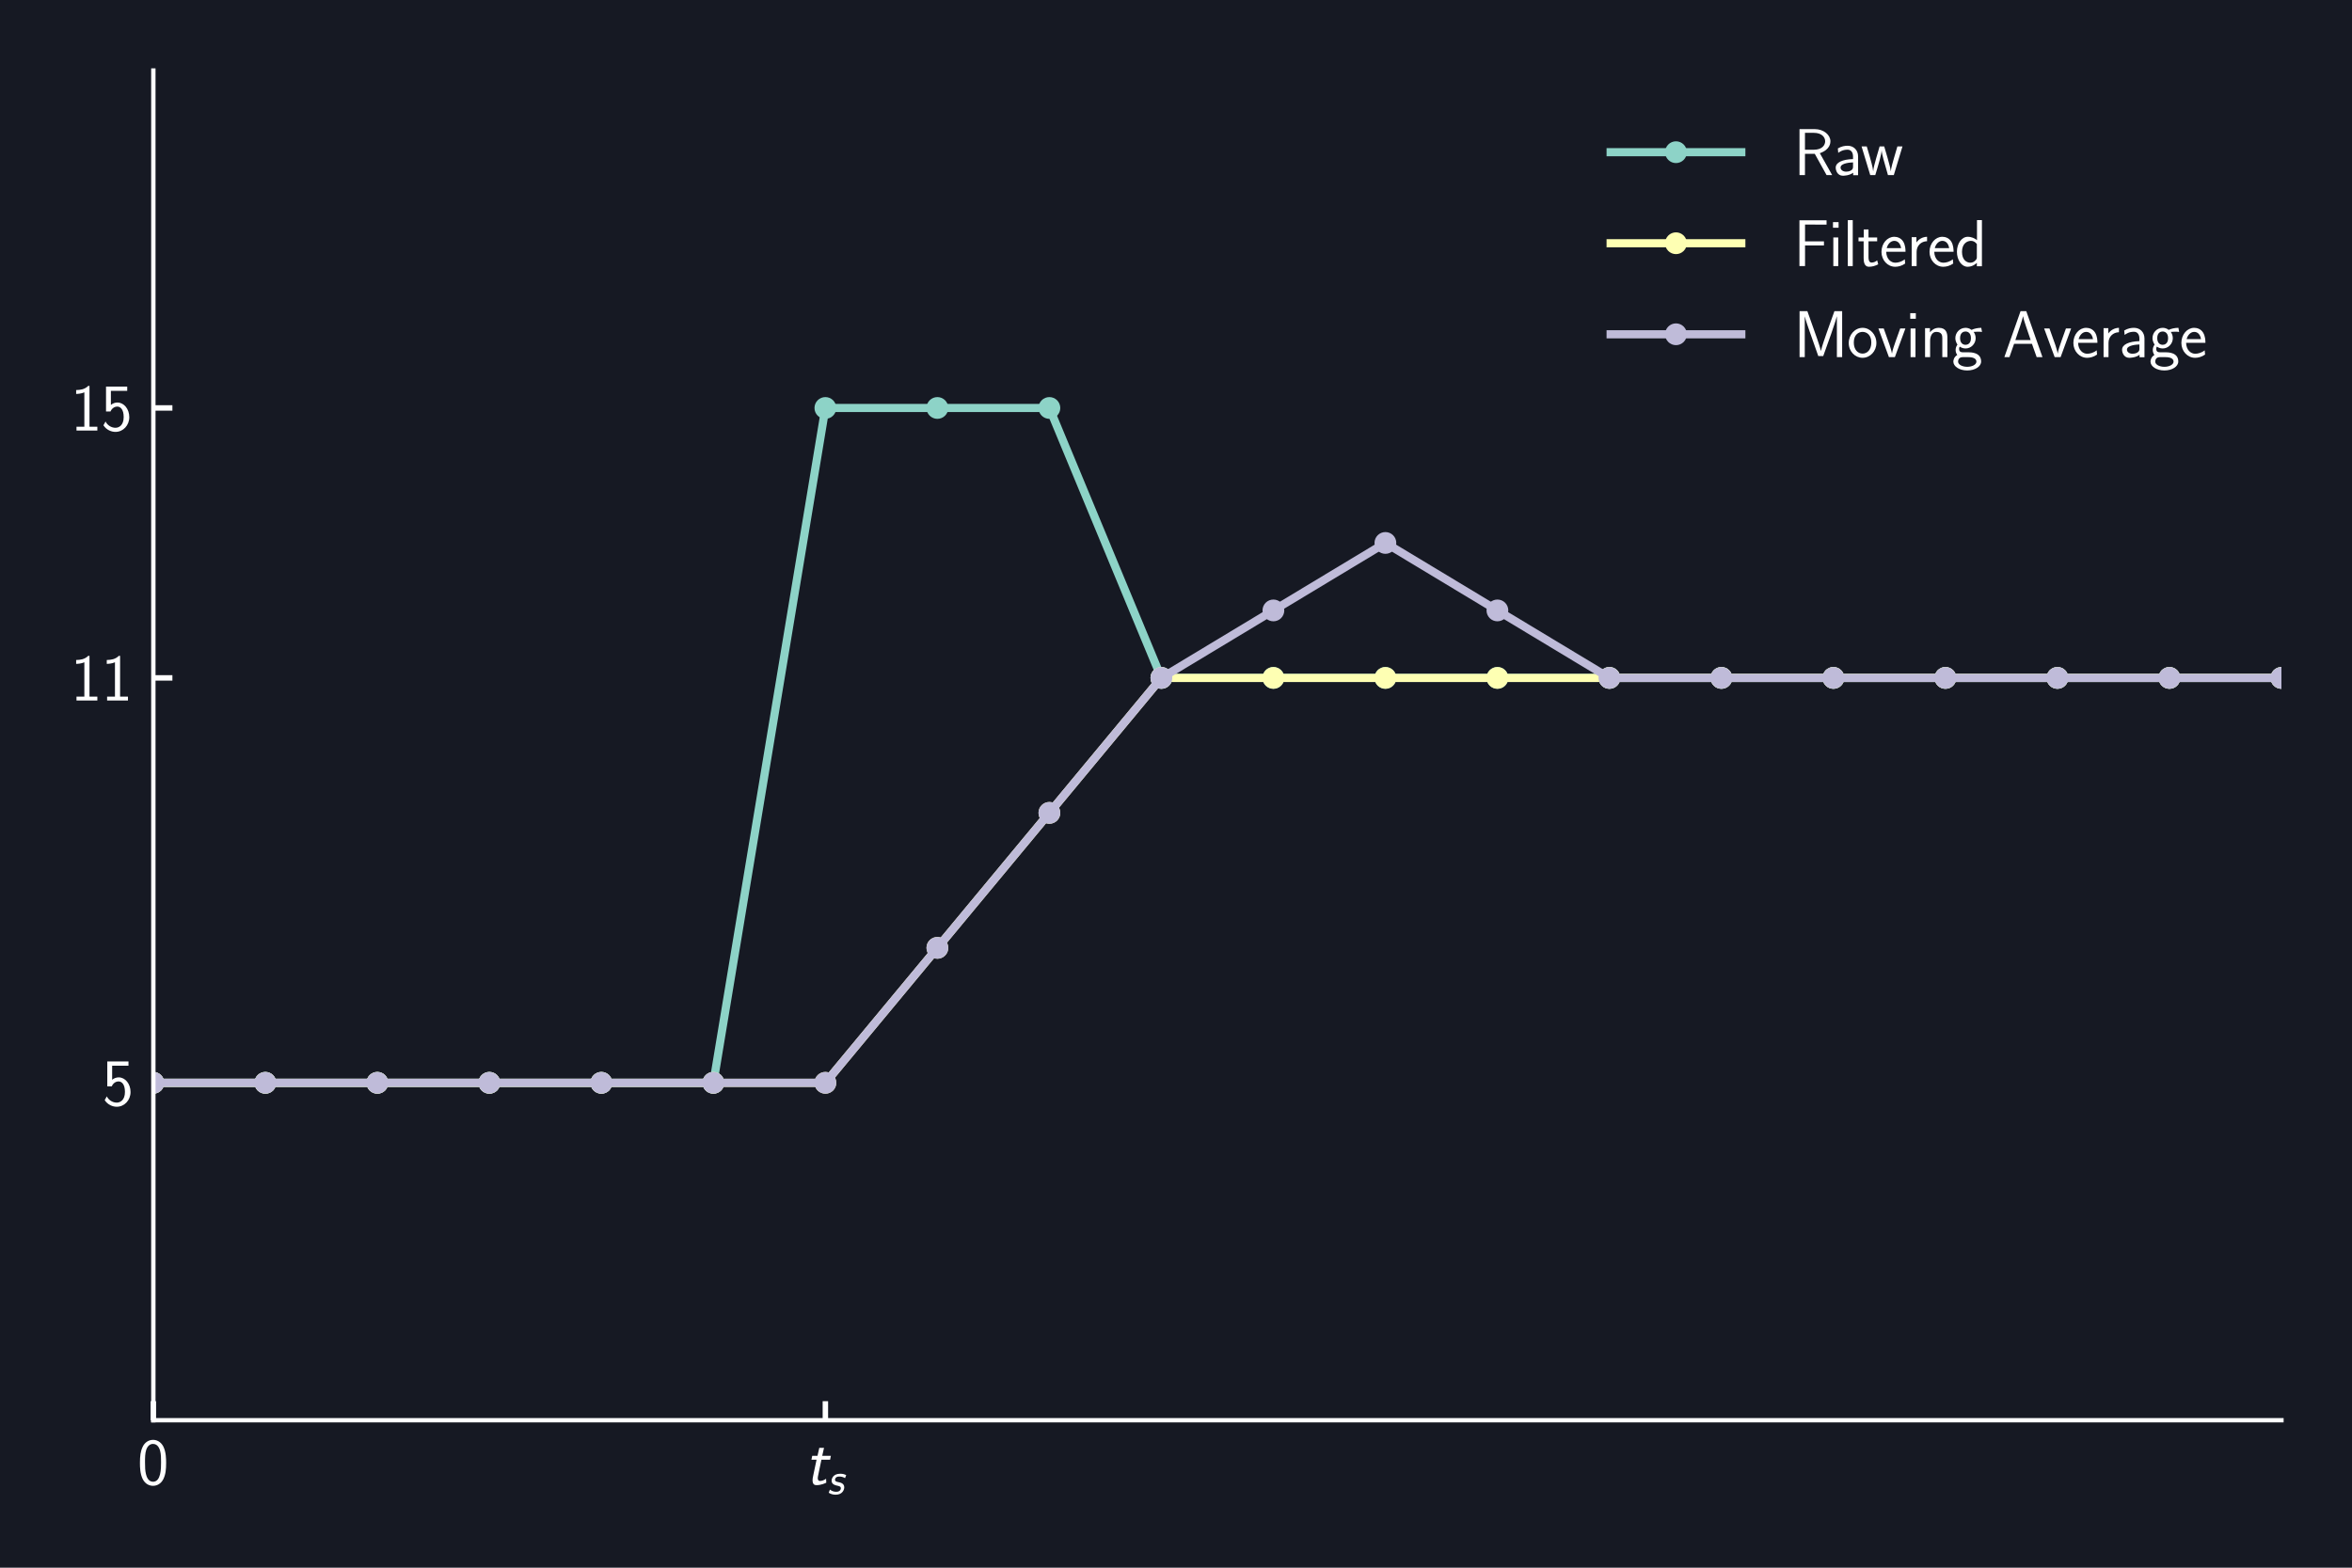 <?xml version="1.0" encoding="utf-8" standalone="no"?>
<!DOCTYPE svg PUBLIC "-//W3C//DTD SVG 1.1//EN"
  "http://www.w3.org/Graphics/SVG/1.1/DTD/svg11.dtd">
<svg xmlns:xlink="http://www.w3.org/1999/xlink" width="432pt" height="288pt" viewBox="0 0 432 288" xmlns="http://www.w3.org/2000/svg" version="1.1">
 <defs>
  <style type="text/css">*{stroke-linejoin: round; stroke-linecap: butt}</style>
 </defs>
 <g id="figure_1">
  <g id="patch_1">
   <path d="M 0 288 
L 432 288 
L 432 0 
L 0 0 
z
" style="fill: #161923"/>
  </g>
  <g id="axes_1">
   <g id="patch_2">
    <path d="M 28.166 260.913 
L 419.04 260.913 
L 419.04 12.96 
L 28.166 12.96 
z
" style="fill: #161923"/>
   </g>
   <g id="matplotlib.axis_1">
    <g id="xtick_1">
     <g id="line2d_1">
      <defs>
       <path id="m8aad82978a" d="M 0 0 
L 0 -3.5 
" style="stroke: #ffffff"/>
      </defs>
      <g>
       <use xlink:href="#m8aad82978a" x="28.166" y="260.913" style="fill: #ffffff; stroke: #ffffff"/>
      </g>
     </g>
     <g id="text_1">
      <!-- 0 -->
      <g style="fill: #ffffff" transform="translate(25.239 272.715)scale(0.12 -0.12)">
       <defs>
        <path id="CMSS17-30" d="M 2758 2073 
C 2758 2439 2752 3120 2490 3647 
C 2227 4153 1805 4288 1504 4288 
C 1069 4288 698 4031 506 3621 
C 301 3191 243 2748 243 2073 
C 243 1611 262 1046 493 551 
C 755 6 1197 -128 1498 -128 
C 1894 -128 2278 83 2496 525 
C 2720 988 2758 1495 2758 2073 
z
M 1498 262 
C 1011 262 864 821 819 1007 
C 742 1328 730 1636 730 2144 
C 730 2542 730 2992 851 3345 
C 998 3756 1254 3897 1498 3897 
C 1971 3897 2125 3422 2176 3255 
C 2272 2915 2272 2516 2272 2144 
C 2272 1546 2272 262 1498 262 
z
" transform="scale(0.016)"/>
       </defs>
       <use xlink:href="#CMSS17-30" transform="scale(0.996)"/>
      </g>
     </g>
    </g>
    <g id="xtick_2">
     <g id="line2d_2">
      <g>
       <use xlink:href="#m8aad82978a" x="151.6" y="260.913" style="fill: #ffffff; stroke: #ffffff"/>
      </g>
     </g>
     <g id="text_2">
      <!-- $t_s$ -->
      <g style="fill: #ffffff" transform="translate(147.863 272.715)scale(0.12 -0.12)">
       <defs>
        <path id="CMSSI17-74" d="M 1574 2380 
L 2406 2380 
L 2483 2752 
L 1651 2752 
L 1824 3520 
L 1370 3520 
L 1197 2752 
L 691 2752 
L 614 2380 
L 1107 2380 
C 1062 2161 813 996 794 893 
C 736 609 723 551 723 410 
C 723 6 915 -64 1101 -64 
C 1549 -64 1920 115 2042 172 
L 2022 551 
C 1811 397 1600 339 1440 339 
C 1293 339 1222 429 1222 622 
C 1222 693 1229 732 1242 783 
L 1574 2380 
z
" transform="scale(0.016)"/>
        <path id="CMSSI17-73" d="M 2618 2623 
C 2374 2751 2138 2816 1798 2816 
C 768 2816 614 2079 614 1862 
C 614 1343 1133 1235 1331 1190 
C 1664 1119 1882 1075 1882 812 
C 1882 691 1792 339 1248 339 
C 1037 339 685 384 384 639 
L 218 211 
C 429 64 762 -64 1165 -64 
C 2138 -64 2349 659 2349 947 
C 2349 1497 1824 1606 1574 1657 
C 1293 1715 1082 1759 1082 1996 
C 1082 2015 1082 2431 1658 2431 
C 1926 2431 2176 2380 2458 2214 
L 2618 2623 
z
" transform="scale(0.016)"/>
       </defs>
       <use xlink:href="#CMSSI17-74" transform="scale(0.996)"/>
       <use xlink:href="#CMSSI17-73" transform="translate(33.832 -14.944)scale(0.697)"/>
      </g>
     </g>
    </g>
   </g>
   <g id="matplotlib.axis_2">
    <g id="ytick_1">
     <g id="line2d_3">
      <defs>
       <path id="m2bd0631b92" d="M 0 0 
L 3.5 0 
" style="stroke: #ffffff"/>
      </defs>
      <g>
       <use xlink:href="#m2bd0631b92" x="28.166" y="198.925" style="fill: #ffffff; stroke: #ffffff"/>
      </g>
     </g>
     <g id="text_3">
      <!-- 5 -->
      <g style="fill: #ffffff" transform="translate(18.813 203.076)scale(0.12 -0.12)">
       <defs>
        <path id="CMSS17-35" d="M 934 3814 
L 2502 3814 
L 2502 4224 
L 467 4224 
L 467 1830 
L 896 1830 
C 1011 2103 1248 2304 1555 2304 
C 1843 2304 2163 2044 2163 1299 
C 2163 502 1709 268 1376 268 
C 966 268 589 521 422 871 
L 218 508 
C 512 51 992 -128 1376 -128 
C 2118 -128 2701 508 2701 1286 
C 2701 2083 2182 2694 1562 2694 
C 1338 2694 1120 2617 934 2464 
L 934 3814 
z
" transform="scale(0.016)"/>
       </defs>
       <use xlink:href="#CMSS17-35" transform="scale(0.996)"/>
      </g>
     </g>
    </g>
    <g id="ytick_2">
     <g id="line2d_4">
      <g>
       <use xlink:href="#m2bd0631b92" x="28.166" y="124.539" style="fill: #ffffff; stroke: #ffffff"/>
      </g>
     </g>
     <g id="text_4">
      <!-- 11 -->
      <g style="fill: #ffffff" transform="translate(12.96 128.69)scale(0.12 -0.12)">
       <defs>
        <path id="CMSS17-31" d="M 1818 4288 
L 1696 4288 
C 1350 3949 947 3902 538 3891 
L 538 3520 
C 723 3526 1024 3539 1325 3673 
L 1325 371 
L 570 371 
L 570 0 
L 2573 0 
L 2573 371 
L 1818 371 
L 1818 4288 
z
" transform="scale(0.016)"/>
       </defs>
       <use xlink:href="#CMSS17-31" transform="scale(0.996)"/>
       <use xlink:href="#CMSS17-31" transform="translate(46.844 0)scale(0.996)"/>
      </g>
     </g>
    </g>
    <g id="ytick_3">
     <g id="line2d_5">
      <g>
       <use xlink:href="#m2bd0631b92" x="28.166" y="74.948" style="fill: #ffffff; stroke: #ffffff"/>
      </g>
     </g>
     <g id="text_5">
      <!-- 15 -->
      <g style="fill: #ffffff" transform="translate(12.96 79.099)scale(0.12 -0.12)">
       <use xlink:href="#CMSS17-31" transform="scale(0.996)"/>
       <use xlink:href="#CMSS17-35" transform="translate(46.844 0)scale(0.996)"/>
      </g>
     </g>
    </g>
   </g>
   <g id="line2d_6">
    <path d="M 28.166 198.925 
L 48.738 198.925 
L 69.311 198.925 
L 89.883 198.925 
L 110.455 198.925 
L 131.028 198.925 
L 151.6 74.948 
L 172.172 74.948 
L 192.745 74.948 
L 213.317 124.539 
L 233.889 124.539 
L 254.461 124.539 
L 275.034 124.539 
L 295.606 124.539 
L 316.178 124.539 
L 336.751 124.539 
L 357.323 124.539 
L 377.895 124.539 
L 398.468 124.539 
L 419.04 124.539 
" clip-path="url(#p1b1070b596)" style="fill: none; stroke: #8dd3c7; stroke-width: 1.5; stroke-linecap: square"/>
    <defs>
     <path id="m74de286674" d="M 0 1.5 
C 0.398 1.5 0.779 1.342 1.061 1.061 
C 1.342 0.779 1.5 0.398 1.5 0 
C 1.5 -0.398 1.342 -0.779 1.061 -1.061 
C 0.779 -1.342 0.398 -1.5 0 -1.5 
C -0.398 -1.5 -0.779 -1.342 -1.061 -1.061 
C -1.342 -0.779 -1.5 -0.398 -1.5 0 
C -1.5 0.398 -1.342 0.779 -1.061 1.061 
C -0.779 1.342 -0.398 1.5 0 1.5 
z
" style="stroke: #8dd3c7"/>
    </defs>
    <g clip-path="url(#p1b1070b596)">
     <use xlink:href="#m74de286674" x="28.166" y="198.925" style="fill: #8dd3c7; stroke: #8dd3c7"/>
     <use xlink:href="#m74de286674" x="48.738" y="198.925" style="fill: #8dd3c7; stroke: #8dd3c7"/>
     <use xlink:href="#m74de286674" x="69.311" y="198.925" style="fill: #8dd3c7; stroke: #8dd3c7"/>
     <use xlink:href="#m74de286674" x="89.883" y="198.925" style="fill: #8dd3c7; stroke: #8dd3c7"/>
     <use xlink:href="#m74de286674" x="110.455" y="198.925" style="fill: #8dd3c7; stroke: #8dd3c7"/>
     <use xlink:href="#m74de286674" x="131.028" y="198.925" style="fill: #8dd3c7; stroke: #8dd3c7"/>
     <use xlink:href="#m74de286674" x="151.6" y="74.948" style="fill: #8dd3c7; stroke: #8dd3c7"/>
     <use xlink:href="#m74de286674" x="172.172" y="74.948" style="fill: #8dd3c7; stroke: #8dd3c7"/>
     <use xlink:href="#m74de286674" x="192.745" y="74.948" style="fill: #8dd3c7; stroke: #8dd3c7"/>
     <use xlink:href="#m74de286674" x="213.317" y="124.539" style="fill: #8dd3c7; stroke: #8dd3c7"/>
     <use xlink:href="#m74de286674" x="233.889" y="124.539" style="fill: #8dd3c7; stroke: #8dd3c7"/>
     <use xlink:href="#m74de286674" x="254.461" y="124.539" style="fill: #8dd3c7; stroke: #8dd3c7"/>
     <use xlink:href="#m74de286674" x="275.034" y="124.539" style="fill: #8dd3c7; stroke: #8dd3c7"/>
     <use xlink:href="#m74de286674" x="295.606" y="124.539" style="fill: #8dd3c7; stroke: #8dd3c7"/>
     <use xlink:href="#m74de286674" x="316.178" y="124.539" style="fill: #8dd3c7; stroke: #8dd3c7"/>
     <use xlink:href="#m74de286674" x="336.751" y="124.539" style="fill: #8dd3c7; stroke: #8dd3c7"/>
     <use xlink:href="#m74de286674" x="357.323" y="124.539" style="fill: #8dd3c7; stroke: #8dd3c7"/>
     <use xlink:href="#m74de286674" x="377.895" y="124.539" style="fill: #8dd3c7; stroke: #8dd3c7"/>
     <use xlink:href="#m74de286674" x="398.468" y="124.539" style="fill: #8dd3c7; stroke: #8dd3c7"/>
     <use xlink:href="#m74de286674" x="419.04" y="124.539" style="fill: #8dd3c7; stroke: #8dd3c7"/>
    </g>
   </g>
   <g id="line2d_7">
    <path d="M 28.166 198.925 
L 48.738 198.925 
L 69.311 198.925 
L 89.883 198.925 
L 110.455 198.925 
L 131.028 198.925 
L 151.6 198.925 
L 172.172 174.13 
L 192.745 149.334 
L 213.317 124.539 
L 233.889 124.539 
L 254.461 124.539 
L 275.034 124.539 
L 295.606 124.539 
L 316.178 124.539 
L 336.751 124.539 
L 357.323 124.539 
L 377.895 124.539 
L 398.468 124.539 
L 419.04 124.539 
" clip-path="url(#p1b1070b596)" style="fill: none; stroke: #feffb3; stroke-width: 1.5; stroke-linecap: square"/>
    <defs>
     <path id="m8eeea3aec4" d="M 0 1.5 
C 0.398 1.5 0.779 1.342 1.061 1.061 
C 1.342 0.779 1.5 0.398 1.5 0 
C 1.5 -0.398 1.342 -0.779 1.061 -1.061 
C 0.779 -1.342 0.398 -1.5 0 -1.5 
C -0.398 -1.5 -0.779 -1.342 -1.061 -1.061 
C -1.342 -0.779 -1.5 -0.398 -1.5 0 
C -1.5 0.398 -1.342 0.779 -1.061 1.061 
C -0.779 1.342 -0.398 1.5 0 1.5 
z
" style="stroke: #feffb3"/>
    </defs>
    <g clip-path="url(#p1b1070b596)">
     <use xlink:href="#m8eeea3aec4" x="28.166" y="198.925" style="fill: #feffb3; stroke: #feffb3"/>
     <use xlink:href="#m8eeea3aec4" x="48.738" y="198.925" style="fill: #feffb3; stroke: #feffb3"/>
     <use xlink:href="#m8eeea3aec4" x="69.311" y="198.925" style="fill: #feffb3; stroke: #feffb3"/>
     <use xlink:href="#m8eeea3aec4" x="89.883" y="198.925" style="fill: #feffb3; stroke: #feffb3"/>
     <use xlink:href="#m8eeea3aec4" x="110.455" y="198.925" style="fill: #feffb3; stroke: #feffb3"/>
     <use xlink:href="#m8eeea3aec4" x="131.028" y="198.925" style="fill: #feffb3; stroke: #feffb3"/>
     <use xlink:href="#m8eeea3aec4" x="151.6" y="198.925" style="fill: #feffb3; stroke: #feffb3"/>
     <use xlink:href="#m8eeea3aec4" x="172.172" y="174.13" style="fill: #feffb3; stroke: #feffb3"/>
     <use xlink:href="#m8eeea3aec4" x="192.745" y="149.334" style="fill: #feffb3; stroke: #feffb3"/>
     <use xlink:href="#m8eeea3aec4" x="213.317" y="124.539" style="fill: #feffb3; stroke: #feffb3"/>
     <use xlink:href="#m8eeea3aec4" x="233.889" y="124.539" style="fill: #feffb3; stroke: #feffb3"/>
     <use xlink:href="#m8eeea3aec4" x="254.461" y="124.539" style="fill: #feffb3; stroke: #feffb3"/>
     <use xlink:href="#m8eeea3aec4" x="275.034" y="124.539" style="fill: #feffb3; stroke: #feffb3"/>
     <use xlink:href="#m8eeea3aec4" x="295.606" y="124.539" style="fill: #feffb3; stroke: #feffb3"/>
     <use xlink:href="#m8eeea3aec4" x="316.178" y="124.539" style="fill: #feffb3; stroke: #feffb3"/>
     <use xlink:href="#m8eeea3aec4" x="336.751" y="124.539" style="fill: #feffb3; stroke: #feffb3"/>
     <use xlink:href="#m8eeea3aec4" x="357.323" y="124.539" style="fill: #feffb3; stroke: #feffb3"/>
     <use xlink:href="#m8eeea3aec4" x="377.895" y="124.539" style="fill: #feffb3; stroke: #feffb3"/>
     <use xlink:href="#m8eeea3aec4" x="398.468" y="124.539" style="fill: #feffb3; stroke: #feffb3"/>
     <use xlink:href="#m8eeea3aec4" x="419.04" y="124.539" style="fill: #feffb3; stroke: #feffb3"/>
    </g>
   </g>
   <g id="line2d_8">
    <path d="M 28.166 198.925 
L 48.738 198.925 
L 69.311 198.925 
L 89.883 198.925 
L 110.455 198.925 
L 131.028 198.925 
L 151.6 198.925 
L 172.172 174.13 
L 192.745 149.334 
L 213.317 124.539 
L 233.889 112.141 
L 254.461 99.744 
L 275.034 112.141 
L 295.606 124.539 
L 316.178 124.539 
L 336.751 124.539 
L 357.323 124.539 
L 377.895 124.539 
L 398.468 124.539 
L 419.04 124.539 
" clip-path="url(#p1b1070b596)" style="fill: none; stroke: #bfbbd9; stroke-width: 1.5; stroke-linecap: square"/>
    <defs>
     <path id="m6bb1c68ffe" d="M 0 1.5 
C 0.398 1.5 0.779 1.342 1.061 1.061 
C 1.342 0.779 1.5 0.398 1.5 0 
C 1.5 -0.398 1.342 -0.779 1.061 -1.061 
C 0.779 -1.342 0.398 -1.5 0 -1.5 
C -0.398 -1.5 -0.779 -1.342 -1.061 -1.061 
C -1.342 -0.779 -1.5 -0.398 -1.5 0 
C -1.5 0.398 -1.342 0.779 -1.061 1.061 
C -0.779 1.342 -0.398 1.5 0 1.5 
z
" style="stroke: #bfbbd9"/>
    </defs>
    <g clip-path="url(#p1b1070b596)">
     <use xlink:href="#m6bb1c68ffe" x="28.166" y="198.925" style="fill: #bfbbd9; stroke: #bfbbd9"/>
     <use xlink:href="#m6bb1c68ffe" x="48.738" y="198.925" style="fill: #bfbbd9; stroke: #bfbbd9"/>
     <use xlink:href="#m6bb1c68ffe" x="69.311" y="198.925" style="fill: #bfbbd9; stroke: #bfbbd9"/>
     <use xlink:href="#m6bb1c68ffe" x="89.883" y="198.925" style="fill: #bfbbd9; stroke: #bfbbd9"/>
     <use xlink:href="#m6bb1c68ffe" x="110.455" y="198.925" style="fill: #bfbbd9; stroke: #bfbbd9"/>
     <use xlink:href="#m6bb1c68ffe" x="131.028" y="198.925" style="fill: #bfbbd9; stroke: #bfbbd9"/>
     <use xlink:href="#m6bb1c68ffe" x="151.6" y="198.925" style="fill: #bfbbd9; stroke: #bfbbd9"/>
     <use xlink:href="#m6bb1c68ffe" x="172.172" y="174.13" style="fill: #bfbbd9; stroke: #bfbbd9"/>
     <use xlink:href="#m6bb1c68ffe" x="192.745" y="149.334" style="fill: #bfbbd9; stroke: #bfbbd9"/>
     <use xlink:href="#m6bb1c68ffe" x="213.317" y="124.539" style="fill: #bfbbd9; stroke: #bfbbd9"/>
     <use xlink:href="#m6bb1c68ffe" x="233.889" y="112.141" style="fill: #bfbbd9; stroke: #bfbbd9"/>
     <use xlink:href="#m6bb1c68ffe" x="254.461" y="99.744" style="fill: #bfbbd9; stroke: #bfbbd9"/>
     <use xlink:href="#m6bb1c68ffe" x="275.034" y="112.141" style="fill: #bfbbd9; stroke: #bfbbd9"/>
     <use xlink:href="#m6bb1c68ffe" x="295.606" y="124.539" style="fill: #bfbbd9; stroke: #bfbbd9"/>
     <use xlink:href="#m6bb1c68ffe" x="316.178" y="124.539" style="fill: #bfbbd9; stroke: #bfbbd9"/>
     <use xlink:href="#m6bb1c68ffe" x="336.751" y="124.539" style="fill: #bfbbd9; stroke: #bfbbd9"/>
     <use xlink:href="#m6bb1c68ffe" x="357.323" y="124.539" style="fill: #bfbbd9; stroke: #bfbbd9"/>
     <use xlink:href="#m6bb1c68ffe" x="377.895" y="124.539" style="fill: #bfbbd9; stroke: #bfbbd9"/>
     <use xlink:href="#m6bb1c68ffe" x="398.468" y="124.539" style="fill: #bfbbd9; stroke: #bfbbd9"/>
     <use xlink:href="#m6bb1c68ffe" x="419.04" y="124.539" style="fill: #bfbbd9; stroke: #bfbbd9"/>
    </g>
   </g>
   <g id="patch_3">
    <path d="M 28.166 260.913 
L 28.166 12.96 
" style="fill: none; stroke: #ffffff; stroke-width: 0.8; stroke-linejoin: miter; stroke-linecap: square"/>
   </g>
   <g id="patch_4">
    <path d="M 28.166 260.913 
L 419.04 260.913 
" style="fill: none; stroke: #ffffff; stroke-width: 0.8; stroke-linejoin: miter; stroke-linecap: square"/>
   </g>
   <g id="legend_1">
    <g id="line2d_9">
     <path d="M 295.832 27.96 
L 307.832 27.96 
L 319.832 27.96 
" style="fill: none; stroke: #8dd3c7; stroke-width: 1.5; stroke-linecap: square"/>
     <g>
      <use xlink:href="#m74de286674" x="307.832" y="27.96" style="fill: #8dd3c7; stroke: #8dd3c7"/>
     </g>
    </g>
    <g id="text_6">
     <!-- Raw -->
     <g style="fill: #ffffff" transform="translate(329.432 32.16)scale(0.12 -0.12)">
      <defs>
       <path id="CMSS17-52" d="M 2522 2099 
L 2534 2105 
C 3533 2450 3539 3125 3539 3244 
C 3539 3838 2925 4416 2003 4416 
L 570 4416 
L 570 0 
L 1094 0 
L 1094 2041 
L 2035 2041 
L 3168 0 
L 3706 0 
L 2522 2099 
z
M 1094 2432 
L 1094 4057 
L 1933 4057 
C 2746 4057 3034 3607 3034 3244 
C 3034 2907 2778 2432 1933 2432 
L 1094 2432 
z
" transform="scale(0.016)"/>
       <path id="CMSS17-61" d="M 2406 1789 
C 2406 2399 1978 2816 1402 2816 
C 1120 2816 813 2764 461 2559 
L 499 2133 
C 659 2250 934 2438 1395 2438 
C 1722 2438 1920 2185 1920 1782 
L 1920 1536 
C 896 1504 256 1209 256 711 
C 256 452 416 -64 947 -64 
C 1043 -64 1562 -52 1933 224 
L 1933 -13 
L 2406 -13 
L 2406 1789 
z
M 1920 824 
C 1920 711 1920 559 1728 446 
C 1562 339 1350 326 1261 326 
C 941 326 723 503 723 723 
C 723 1165 1722 1209 1920 1216 
L 1920 824 
z
" transform="scale(0.016)"/>
       <path id="CMSS17-77" d="M 4013 2752 
L 3526 2752 
L 3187 1600 
C 3117 1356 2918 684 2893 371 
L 2886 371 
C 2874 563 2765 1024 2586 1632 
L 2259 2752 
L 1818 2752 
L 1498 1657 
C 1338 1100 1216 627 1203 371 
L 1197 371 
C 1171 748 909 1632 870 1772 
L 582 2752 
L 83 2752 
L 915 0 
L 1402 0 
C 1734 1100 1990 1952 2010 2380 
C 2022 2169 2131 1715 2195 1491 
L 2618 0 
L 3181 0 
L 4013 2752 
z
" transform="scale(0.016)"/>
      </defs>
      <use xlink:href="#CMSS17-52" transform="scale(0.996)"/>
      <use xlink:href="#CMSS17-61" transform="translate(60.416 0)scale(0.996)"/>
      <use xlink:href="#CMSS17-77" transform="translate(102.736 0)scale(0.996)"/>
     </g>
    </g>
    <g id="line2d_10">
     <path d="M 295.832 44.685 
L 307.832 44.685 
L 319.832 44.685 
" style="fill: none; stroke: #feffb3; stroke-width: 1.5; stroke-linecap: square"/>
     <g>
      <use xlink:href="#m8eeea3aec4" x="307.832" y="44.685" style="fill: #feffb3; stroke: #feffb3"/>
     </g>
    </g>
    <g id="text_7">
     <!-- Filtered -->
     <g style="fill: #ffffff" transform="translate(329.432 48.885)scale(0.12 -0.12)">
      <defs>
       <path id="CMSS17-46" d="M 2918 1984 
L 2918 2374 
L 1101 2374 
L 1101 3993 
L 1882 3993 
C 1958 3993 2035 3987 2112 3987 
L 3168 3987 
L 3168 4403 
L 563 4403 
L 563 0 
L 1101 0 
L 1101 1984 
L 2918 1984 
z
" transform="scale(0.016)"/>
       <path id="CMSS17-69" d="M 979 4224 
L 442 4224 
L 442 3686 
L 979 3686 
L 979 4224 
z
M 947 2752 
L 474 2752 
L 474 0 
L 947 0 
L 947 2752 
z
" transform="scale(0.016)"/>
       <path id="CMSS17-6c" d="M 947 4416 
L 474 4416 
L 474 0 
L 947 0 
L 947 4416 
z
" transform="scale(0.016)"/>
       <path id="CMSS17-74" d="M 1069 2380 
L 1901 2380 
L 1901 2752 
L 1069 2752 
L 1069 3520 
L 614 3520 
L 614 2752 
L 109 2752 
L 109 2380 
L 602 2380 
L 602 751 
C 602 384 685 -64 1107 -64 
C 1427 -64 1722 25 2003 172 
L 1901 551 
C 1747 416 1562 339 1363 339 
C 1082 339 1069 699 1069 860 
L 1069 2380 
z
" transform="scale(0.016)"/>
       <path id="CMSS17-65" d="M 2502 1375 
C 2502 1587 2490 2001 2285 2347 
C 2061 2713 1696 2816 1421 2816 
C 755 2816 192 2184 192 1363 
C 192 579 774 -64 1510 -64 
C 1798 -64 2150 19 2470 249 
C 2470 275 2458 414 2451 421 
C 2451 433 2432 629 2432 655 
C 2125 408 1773 326 1517 326 
C 1107 326 666 667 646 1375 
L 2502 1375 
z
M 698 1728 
C 781 2086 1062 2425 1421 2425 
C 1517 2425 1965 2412 2080 1728 
L 698 1728 
z
" transform="scale(0.016)"/>
       <path id="CMSS17-72" d="M 954 1369 
C 954 1974 1395 2379 1958 2392 
L 1958 2816 
C 1549 2809 1165 2604 934 2270 
L 934 2783 
L 480 2783 
L 480 0 
L 954 0 
L 954 1369 
z
" transform="scale(0.016)"/>
       <path id="CMSS17-64" d="M 2611 4416 
L 2138 4416 
L 2138 2495 
C 1939 2662 1613 2816 1254 2816 
C 672 2816 211 2179 211 1375 
C 211 572 666 -64 1235 -64 
C 1677 -64 1971 172 2125 307 
L 2125 -13 
L 2611 -13 
L 2611 4416 
z
M 2125 851 
C 2125 760 2125 663 1926 488 
C 1798 378 1645 326 1498 326 
C 1152 326 698 585 698 1369 
C 698 2185 1210 2425 1562 2425 
C 1798 2425 1990 2308 2125 2114 
L 2125 851 
z
" transform="scale(0.016)"/>
      </defs>
      <use xlink:href="#CMSS17-46" transform="scale(0.996)"/>
      <use xlink:href="#CMSS17-69" transform="translate(53.29 0)scale(0.996)"/>
      <use xlink:href="#CMSS17-6c" transform="translate(75.47 0)scale(0.996)"/>
      <use xlink:href="#CMSS17-74" transform="translate(97.651 0)scale(0.996)"/>
      <use xlink:href="#CMSS17-65" transform="translate(131.483 0)scale(0.996)"/>
      <use xlink:href="#CMSS17-72" transform="translate(173.121 0)scale(0.996)"/>
      <use xlink:href="#CMSS17-65" transform="translate(205.031 0)scale(0.996)"/>
      <use xlink:href="#CMSS17-64" transform="translate(246.67 0)scale(0.996)"/>
     </g>
    </g>
    <g id="line2d_11">
     <path d="M 295.832 61.409 
L 307.832 61.409 
L 319.832 61.409 
" style="fill: none; stroke: #bfbbd9; stroke-width: 1.5; stroke-linecap: square"/>
     <g>
      <use xlink:href="#m6bb1c68ffe" x="307.832" y="61.409" style="fill: #bfbbd9; stroke: #bfbbd9"/>
     </g>
    </g>
    <g id="text_8">
     <!-- Moving Average -->
     <g style="fill: #ffffff" transform="translate(329.432 65.609)scale(0.12 -0.12)">
      <defs>
       <path id="CMSS17-4d" d="M 3194 2373 
L 2886 1476 
C 2835 1311 2662 795 2624 592 
L 2618 592 
C 2598 719 2560 853 2458 1177 
C 2400 1368 2336 1565 2272 1743 
L 1325 4416 
L 576 4416 
L 576 0 
L 1075 0 
L 1075 3899 
L 1082 3899 
C 1082 3893 1139 3613 1530 2500 
L 2374 102 
L 2848 102 
L 3610 2233 
C 3661 2379 3821 2843 3891 3066 
C 3955 3257 4115 3728 4154 3912 
L 4160 3912 
L 4160 0 
L 4666 0 
L 4666 4416 
L 3923 4416 
L 3194 2373 
z
" transform="scale(0.016)"/>
       <path id="CMSS17-6f" d="M 2829 1356 
C 2829 2175 2221 2816 1504 2816 
C 768 2816 173 2156 173 1356 
C 173 544 787 -64 1498 -64 
C 2227 -64 2829 563 2829 1356 
z
M 1504 339 
C 1050 339 659 710 659 1407 
C 659 2150 1114 2425 1498 2425 
C 1914 2425 2342 2124 2342 1407 
C 2342 684 1926 339 1504 339 
z
" transform="scale(0.016)"/>
       <path id="CMSS17-76" d="M 2675 2752 
L 2176 2752 
L 1747 1555 
C 1613 1164 1421 627 1389 352 
L 1382 352 
C 1370 467 1318 633 1286 748 
C 1248 889 1197 1056 1158 1171 
L 595 2752 
L 83 2752 
L 1094 0 
L 1664 0 
L 2675 2752 
z
" transform="scale(0.016)"/>
       <path id="CMSS17-6e" d="M 2618 1878 
C 2618 2283 2522 2816 1798 2816 
C 1389 2816 1120 2604 941 2386 
L 941 2783 
L 474 2783 
L 474 0 
L 960 0 
L 960 1556 
C 960 1962 1114 2425 1549 2425 
C 2112 2425 2131 2045 2131 1826 
L 2131 0 
L 2618 0 
L 2618 1878 
z
" transform="scale(0.016)"/>
       <path id="CMSS17-67" d="M 2848 2816 
C 2483 2809 2170 2739 1914 2617 
C 1702 2783 1485 2816 1338 2816 
C 781 2816 358 2356 358 1824 
C 358 1481 550 1222 563 1209 
C 448 1049 384 876 384 684 
C 384 460 474 300 544 211 
C 211 6 166 -308 166 -429 
C 166 -896 749 -1280 1498 -1280 
C 2253 -1280 2835 -896 2835 -423 
C 2835 460 1856 467 1587 467 
L 1069 467 
C 973 467 717 467 717 793 
C 717 921 774 1004 781 1011 
C 877 940 1075 832 1338 832 
C 1869 832 2310 1279 2310 1824 
C 2310 2128 2170 2349 2112 2425 
L 2131 2425 
C 2150 2425 2419 2444 2515 2444 
C 2720 2444 2739 2438 2918 2419 
L 2848 2816 
z
M 1338 1184 
C 1120 1184 813 1317 813 1824 
C 813 2375 1165 2463 1331 2463 
C 1549 2463 1856 2330 1856 1824 
C 1856 1272 1504 1184 1338 1184 
z
M 1581 0 
C 1734 0 2381 0 2381 -436 
C 2381 -711 1984 -928 1504 -928 
C 1018 -928 621 -717 621 -429 
C 621 -397 621 0 1062 0 
L 1581 0 
z
" transform="scale(0.016)"/>
       <path id="CMSS17-41" d="M 2272 4416 
L 1722 4416 
L 166 0 
L 653 0 
L 1101 1280 
L 2816 1280 
L 3270 0 
L 3827 0 
L 2272 4416 
z
M 2694 1638 
L 1222 1638 
C 1530 2530 1914 3638 1958 3924 
L 1965 3924 
C 2010 3663 2138 3281 2246 2956 
L 2694 1638 
z
" transform="scale(0.016)"/>
      </defs>
      <use xlink:href="#CMSS17-4d" transform="scale(0.996)"/>
      <use xlink:href="#CMSS17-6f" transform="translate(81.676 0)scale(0.996)"/>
      <use xlink:href="#CMSS17-76" transform="translate(128.52 0)scale(0.996)"/>
      <use xlink:href="#CMSS17-69" transform="translate(171.52 0)scale(0.996)"/>
      <use xlink:href="#CMSS17-6e" transform="translate(193.701 0)scale(0.996)"/>
      <use xlink:href="#CMSS17-67" transform="translate(241.905 0)scale(0.996)"/>
      <use xlink:href="#CMSS17-41" transform="translate(319.978 0)scale(0.996)"/>
      <use xlink:href="#CMSS17-76" transform="translate(382.196 0)scale(0.996)"/>
      <use xlink:href="#CMSS17-65" transform="translate(425.196 0)scale(0.996)"/>
      <use xlink:href="#CMSS17-72" transform="translate(466.835 0)scale(0.996)"/>
      <use xlink:href="#CMSS17-61" transform="translate(498.745 0)scale(0.996)"/>
      <use xlink:href="#CMSS17-67" transform="translate(543.667 0)scale(0.996)"/>
      <use xlink:href="#CMSS17-65" transform="translate(590.51 0)scale(0.996)"/>
     </g>
    </g>
   </g>
  </g>
 </g>
 <defs>
  <clipPath id="p1b1070b596">
   <rect x="28.166" y="12.96" width="390.874" height="247.953"/>
  </clipPath>
 </defs>
</svg>
